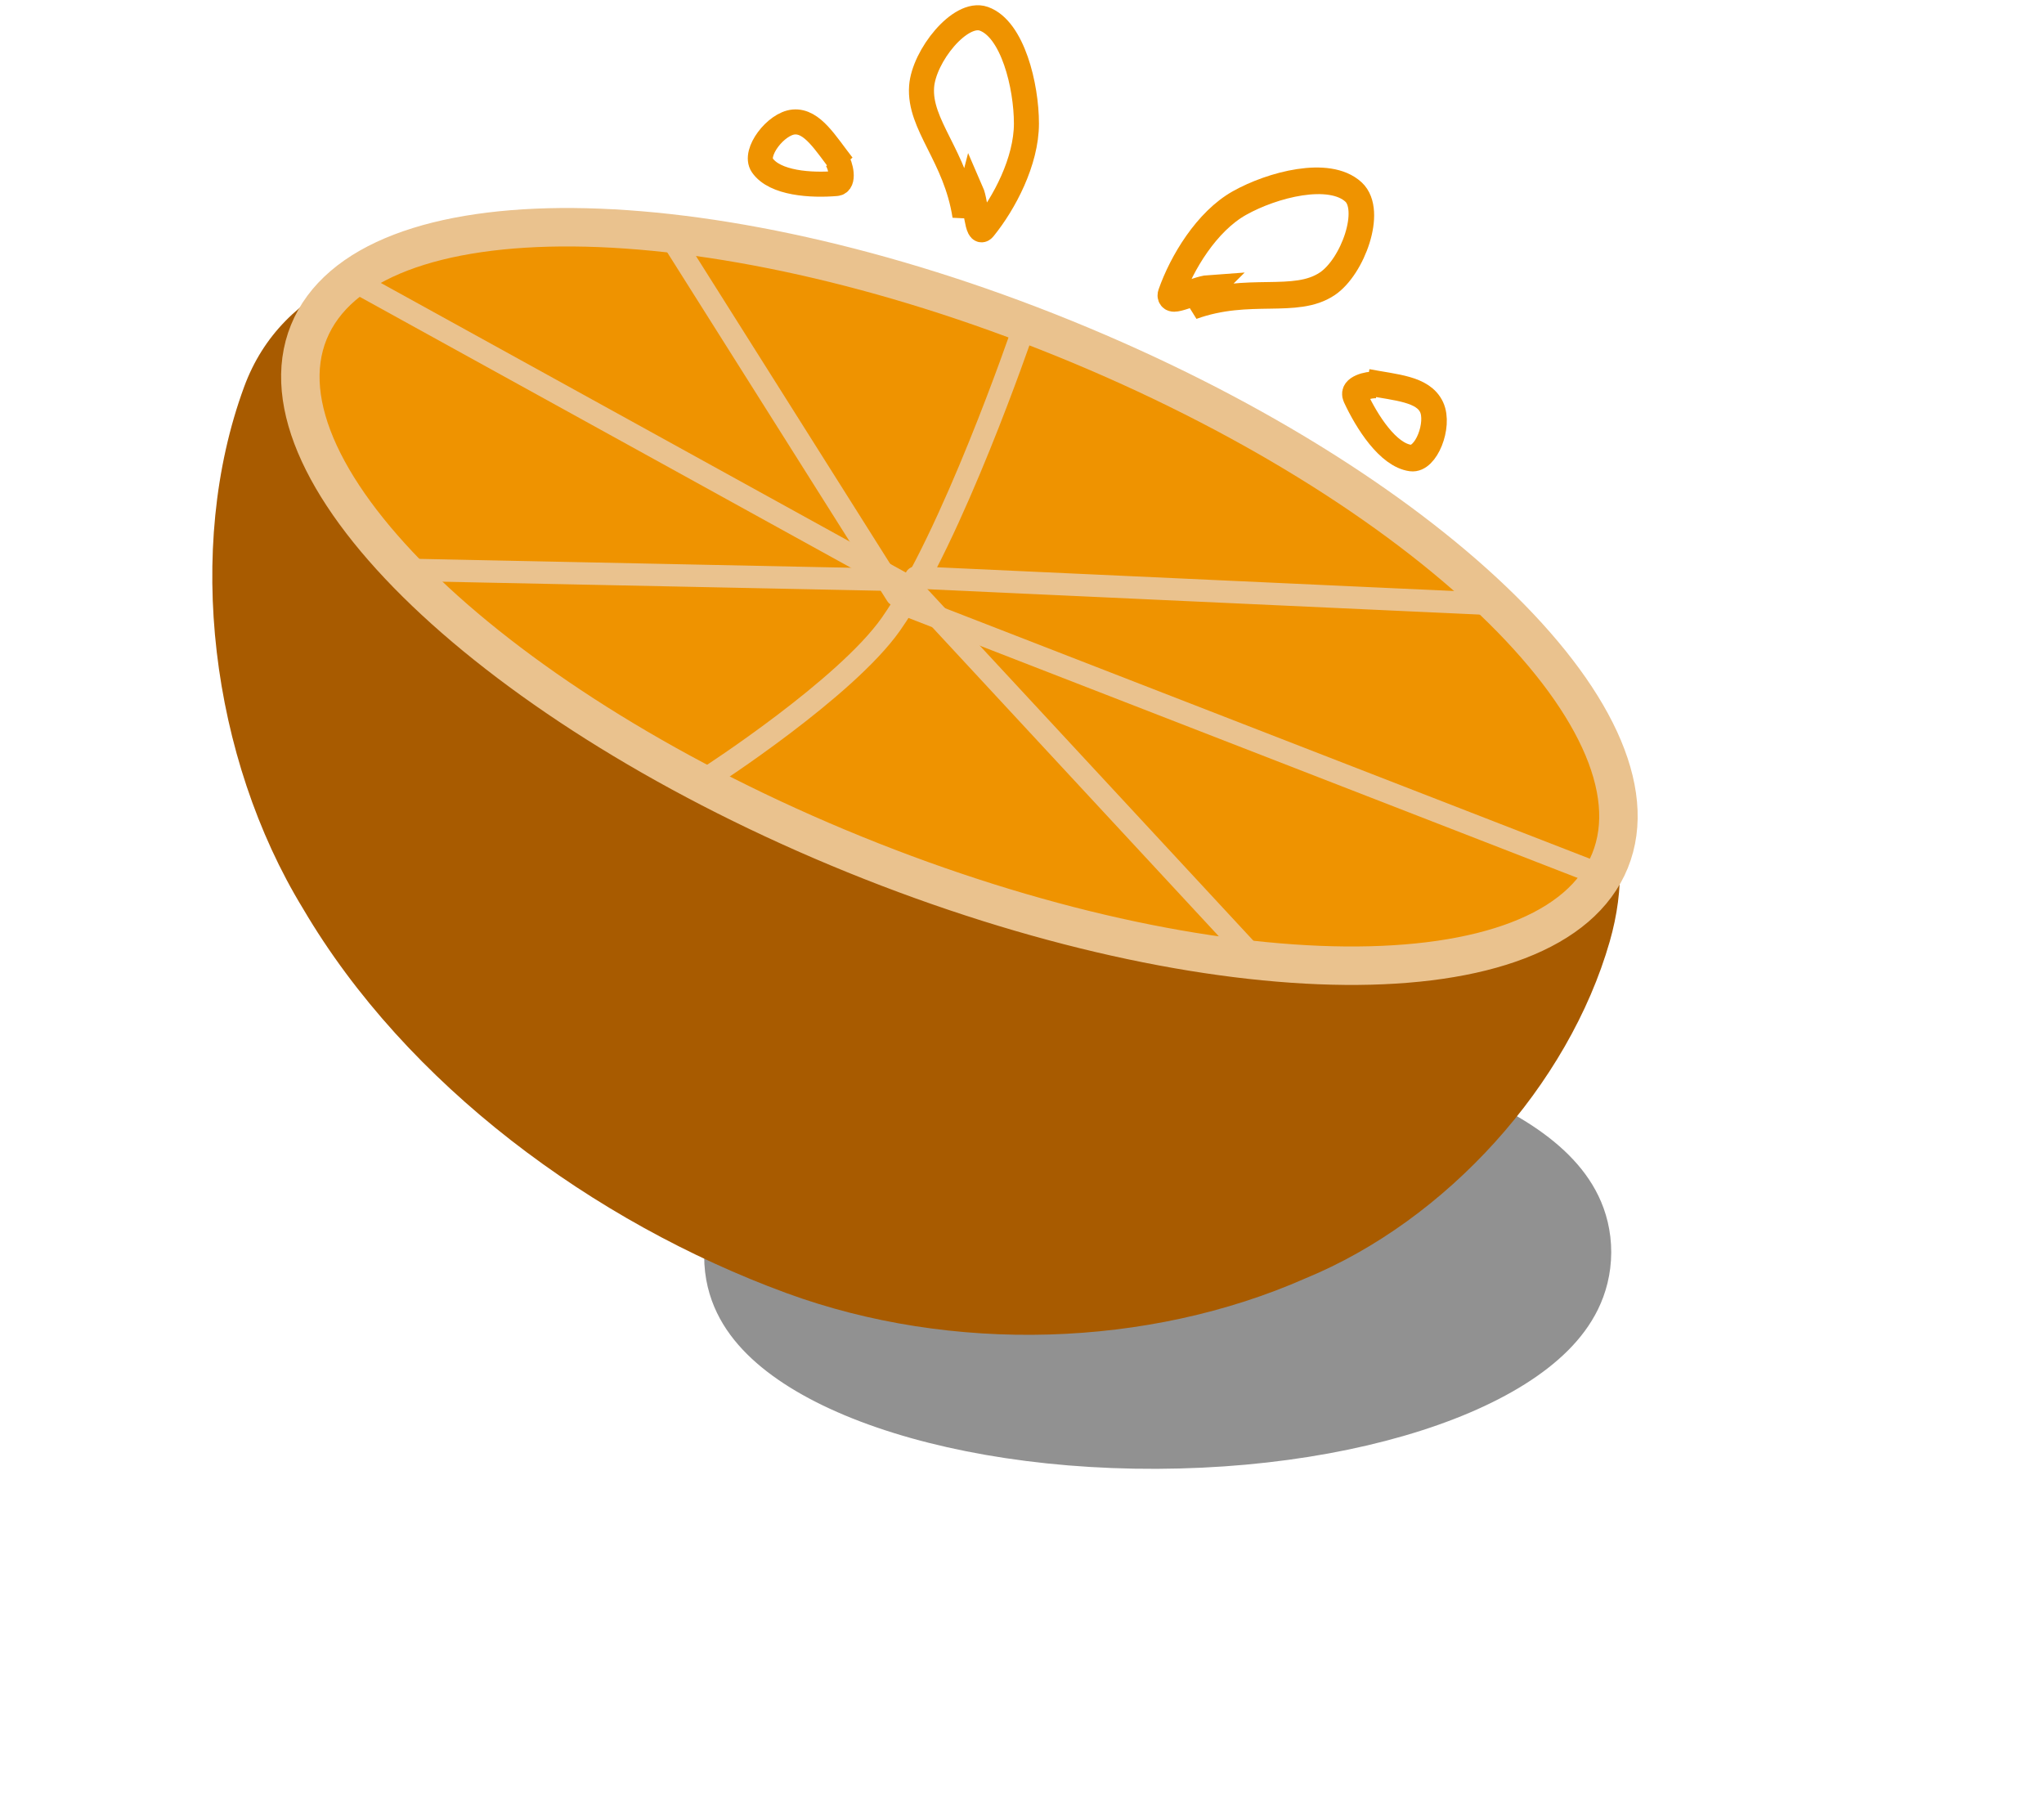 <svg version="1.1" width="108" height="95" xmlns="http://www.w3.org/2000/svg" xmlns:xlink="http://www.w3.org/1999/xlink">
  <!-- Exported by Scratch - http://scratch.mit.edu/ -->
  <g id="ID0.02422462310642004" transform="matrix(0.857, 0, 0, 0.857, -0.25, -0.25)">
    <path id="ID0.7662904155440629" fill="#919191" stroke="#919191" stroke-width="2.953" d="M 198.125 212.900 C 208.492 212.900 217.885 213.914 224.687 215.552 C 231.490 217.191 235.700 219.453 235.700 221.950 C 235.700 224.447 231.490 226.709 224.687 228.348 C 217.885 229.986 208.492 231 198.125 231 C 187.758 231 178.365 229.986 171.563 228.348 C 164.760 226.709 160.550 224.447 160.550 221.950 C 160.550 219.453 164.760 217.191 171.563 215.552 C 178.365 213.914 187.758 212.900 198.125 212.900 Z " transform="matrix(0.716, -0.003, -0.004, 1.256, -69.3, -200.55)"/>
    <path id="ID0.8972083395346999" fill="#A85B00" stroke="none" stroke-linecap="round" d="M 219.625 162.150 C 237.772 162.150 254.216 165.688 266.123 171.404 C 278.030 177.120 284.353 183.962 285.400 193.725 C 286.814 206.976 281.294 222.241 271.550 231.800 C 260.878 242.812 244.866 249.913 229.100 250.450 C 210.766 251.072 190.710 245.982 176.250 234.900 C 163.565 225.520 154.358 209.101 153.850 193.725 C 153.530 183.911 161.220 177.120 173.127 171.404 C 185.034 165.688 201.478 162.150 219.625 162.150 Z " transform="matrix(0.64, 0.26, -0.26, 0.64, -32.75, -139.85)"/>
    <path id="ID0.10735392430797219" fill="#EF9300" stroke="#EAC28E" stroke-width="3.432" stroke-linecap="round" d="M 220.125 156.450 C 237.417 156.450 253.085 159.235 264.431 163.733 C 275.777 168.232 282.800 174.444 282.800 181.300 C 282.800 188.156 275.777 194.368 264.431 198.867 C 253.085 203.365 237.417 206.150 220.125 206.150 C 202.833 206.150 187.165 203.365 175.819 198.867 C 164.473 194.368 157.450 188.156 157.450 181.300 C 157.450 174.444 164.473 168.232 175.819 163.733 C 187.165 159.235 202.833 156.450 220.125 156.450 Z " transform="matrix(0.64, 0.26, -0.26, 0.64, -34.3, -136.2)"/>
    <path id="ID0.4141157087869942" fill="none" stroke="#EAC28E" stroke-width="1.995" stroke-linecap="round" d="M 216 162.650 C 216 162.650 217.089 181.897 214.950 191.150 C 213.368 197.993 205.100 209.800 205.100 209.800 " transform="matrix(0.64, 0.26, -0.26, 0.64, -32.65, -139.45)"/>
    <path id="ID0.011384283192455769" fill="none" stroke="#EAC28E" stroke-width="1.995" stroke-linecap="round" d="M 215.450 186.450 L 263.650 169.400 " transform="matrix(0.64, 0.26, -0.26, 0.64, -32.65, -139.45)"/>
    <path id="ID0.8657065210863948" fill="none" stroke="#EAC28E" stroke-width="1.995" stroke-linecap="round" d="M 255.350 206.150 C 255.350 206.150 215.450 187.500 215.450 187.500 L 159 180.800 " transform="matrix(0.64, 0.26, -0.26, 0.64, -32.65, -139.45)"/>
    <path id="ID0.9600630304776132" fill="none" stroke="#EAC28E" stroke-width="1.995" stroke-linecap="round" d="M 213.400 187.500 L 174.050 202.550 " transform="matrix(0.64, 0.26, -0.26, 0.64, -32.65, -139.45)"/>
    <path id="ID0.13748089503496885" fill="none" stroke="#EAC28E" stroke-width="1.995" stroke-linecap="round" d="M 214.450 188.550 L 183.350 166.250 " transform="matrix(0.64, 0.26, -0.26, 0.64, -32.65, -139.45)"/>
    <path id="ID0.14989860635250807" fill="none" stroke="#EAC28E" stroke-width="1.995" stroke-linecap="round" d="M 216 189.050 L 281.250 188.050 " transform="matrix(0.64, 0.26, -0.26, 0.64, -32.65, -139.45)"/>
    <path id="ID0.12017638329416513" fill="none" stroke="#EF9300" stroke-width="1.995" stroke-linecap="round" d="M 179.500 117.700 C 178.766 112.932 175.827 110.468 176.050 107.400 C 176.227 104.967 179.128 101.339 181 102 C 183.303 102.814 184.400 107.348 184.400 110.350 C 184.400 113.352 182.635 116.693 181 118.700 C 180.435 119.393 180.416 116.700 180 115.750 Z " transform="matrix(0.774, 0, 0, 0.774, -79.15, -77.5)"/>
    <path id="ID0.2274529174901545" fill="none" stroke="#EF9300" stroke-width="1.995" stroke-linecap="round" d="M 172.150 120.650 C 170.795 118.918 169.744 117.073 168.250 117.200 C 166.836 117.320 165.049 119.640 165.750 120.650 C 166.749 122.090 169.634 122.271 171.650 122.100 C 172.297 122.045 172.020 120.683 171.650 120.150 Z " transform="matrix(0.774, 0, 0, 0.774, -81, -82.9)"/>
    <path id="ID0.12017638329416513" fill="none" stroke="#EF9300" stroke-width="1.995" stroke-linecap="round" d="M 179.500 117.700 C 178.766 112.932 175.827 110.468 176.050 107.400 C 176.227 104.967 179.128 101.339 181 102 C 183.303 102.814 184.400 107.348 184.400 110.350 C 184.400 113.352 182.635 116.693 181 118.700 C 180.435 119.393 180.416 116.700 180 115.750 Z " transform="matrix(-0.41, -0.73, -0.675, 0.379, 226.8, 105.6)"/>
    <path id="ID0.2274529174901545" fill="none" stroke="#EF9300" stroke-width="1.995" stroke-linecap="round" d="M 172.150 120.650 C 170.795 118.918 169.744 117.073 168.250 117.200 C 166.836 117.320 165.049 119.640 165.750 120.650 C 166.749 122.090 169.634 122.271 171.650 122.100 C 172.297 122.045 172.020 120.683 171.650 120.150 Z " transform="matrix(-0.41, -0.73, -0.675, 0.379, 236.65, 103.8)"/>
  </g>
</svg>